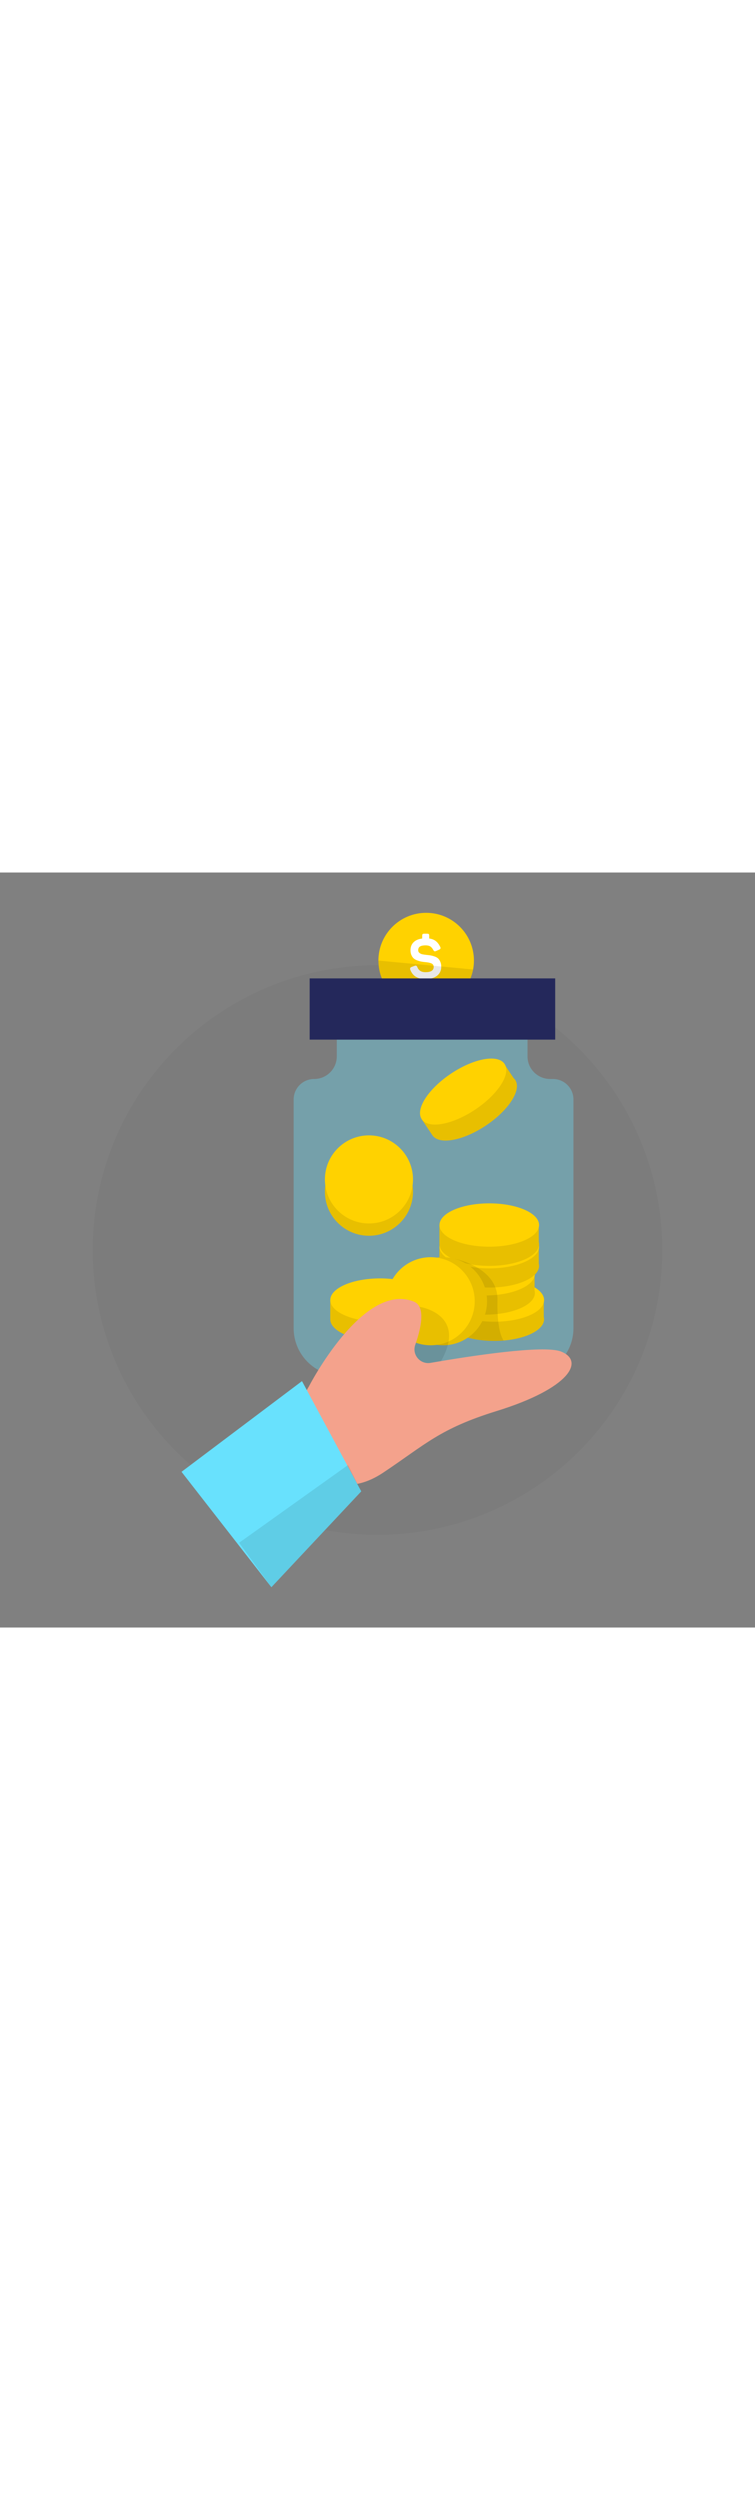 <svg id="_0265_money_jar" xmlns="http://www.w3.org/2000/svg" viewBox="0 0 500 500" data-imageid="money-jar-22" imageName="Money Jar" class="illustrations_image" style="width: 151px;"><rect x="0" y="0" width="500" height="500" fill="#808080" stroke="none"/><defs><style>.cls-1_money-jar-22{fill:#fff;}.cls-2_money-jar-22{fill:#f4a28c;}.cls-3_money-jar-22{opacity:.03;}.cls-3_money-jar-22,.cls-4_money-jar-22,.cls-5_money-jar-22{fill:none;}.cls-4_money-jar-22{opacity:.09;}.cls-5_money-jar-22{opacity:.36;}.cls-6_money-jar-22{fill:#24285b;}.cls-7_money-jar-22{fill:#000001;}.cls-8_money-jar-22{fill:#ffd200;}.cls-9_money-jar-22{fill:#68e1fd;}</style></defs><g class="cls-3_money-jar-22"><circle class="cls-7_money-jar-22" cx="250" cy="250" r="188.61"/></g><g id="jar_money-jar-22"><g class="cls-5_money-jar-22"><path class="cls-9_money-jar-22 targetColor" d="m349.35,121.75v-11.09h-126.31v11.09c0,8.28-6.71,14.99-14.99,14.99h0c-7.5,0-13.58,6.08-13.58,13.58v151.47c0,17.44,14.14,31.58,31.58,31.58h122.14c17.44,0,31.58-14.14,31.58-31.58v-151.47c0-7.5-6.08-13.58-13.58-13.58h-1.86c-8.28,0-14.99-6.71-14.99-14.99Z" style="fill: rgb(104, 225, 253);"/></g><circle class="cls-8_money-jar-22" cx="282.23" cy="58.32" r="31.63"/><path class="cls-1_money-jar-22" d="m283.05,40.52c.45,0,.76.09.93.28s.26.5.26.95v1.94c1.82.26,3.3.85,4.43,1.76,1.13.91,2.08,2.16,2.85,3.74.24.48.3.86.18,1.15-.12.29-.44.55-.97.79l-1.94.87c-.45.21-.8.26-1.07.16-.26-.1-.53-.4-.79-.87-.53-1.03-1.17-1.79-1.92-2.3-.75-.5-1.8-.75-3.15-.75-1.69,0-2.93.26-3.72.77-.79.51-1.19,1.34-1.19,2.47,0,.74.28,1.33.85,1.78.57.45,1.19.75,1.88.89.69.15,1.64.28,2.85.42,1.11.11,2.02.22,2.73.34.71.12,1.56.35,2.53.69.98.34,1.75.77,2.32,1.29.57.51,1.06,1.25,1.48,2.2.42.95.63,2.06.63,3.32,0,2.16-.69,3.94-2.08,5.34-1.39,1.4-3.36,2.28-5.92,2.65v2.06c0,.45-.09.76-.26.95-.17.18-.48.28-.93.28h-2.18c-.45,0-.77-.09-.95-.28-.18-.19-.28-.5-.28-.95v-2.02c-3.96-.5-6.6-2.53-7.92-6.09-.32-.87-.01-1.48.91-1.82l1.94-.71c.5-.18.88-.21,1.15-.08.26.13.5.45.71.95.87,2.22,2.65,3.32,5.34,3.32,3.64,0,5.46-1.16,5.46-3.48,0-.61-.14-1.11-.42-1.5-.28-.4-.71-.71-1.29-.93-.58-.22-1.15-.39-1.72-.49-.57-.1-1.3-.2-2.2-.28-1.08-.1-2-.23-2.75-.38-.75-.14-1.6-.4-2.55-.75-.95-.36-1.72-.8-2.32-1.33-.59-.53-1.09-1.25-1.5-2.18-.41-.92-.61-1.99-.61-3.21,0-2.14.66-3.89,1.98-5.24,1.32-1.36,3.25-2.21,5.78-2.55v-1.94c0-.45.09-.77.28-.95s.5-.28.95-.28h2.18Z"/><rect class="cls-6_money-jar-22" x="205.08" y="70.12" width="162.6" height="40.55"/><g class="cls-4_money-jar-22"><path class="cls-7_money-jar-22" d="m252.88,70.12s-2.56-5.9-2.28-11.8l62.7,5.9s-.83,4.31-1.73,5.9h-58.7Z"/></g><path class="cls-8_money-jar-22" d="m360.1,294.21v-11.07h-17.4c-4.59-1.05-9.81-1.66-15.36-1.66s-10.77.6-15.36,1.66h-17.63v12.7c0,7.93,14.77,14.35,32.98,14.35s32.98-6.43,32.98-14.35c0-.55-.09-1.09-.23-1.62Z"/><g class="cls-4_money-jar-22"><path class="cls-7_money-jar-22" d="m360.1,294.21v-11.07h-17.4c-4.59-1.05-9.81-1.66-15.36-1.66s-10.77.6-15.36,1.66h-17.63v12.7c0,7.93,14.77,14.35,32.98,14.35s32.98-6.43,32.98-14.35c0-.55-.09-1.09-.23-1.62Z"/></g><ellipse class="cls-8_money-jar-22" cx="327.34" cy="283.14" rx="32.98" ry="14.35"/><path class="cls-8_money-jar-22" d="m284.47,294.21v-11.07h-17.4c-4.59-1.05-9.81-1.66-15.36-1.66s-10.77.6-15.36,1.66h-17.63v12.7c0,7.93,14.77,14.35,32.98,14.35s32.98-6.43,32.98-14.35c0-.55-.09-1.09-.23-1.62Z"/><g class="cls-4_money-jar-22"><path class="cls-7_money-jar-22" d="m284.47,294.21v-11.07h-17.4c-4.59-1.05-9.81-1.66-15.36-1.66s-10.77.6-15.36,1.66h-17.63v12.7c0,7.93,14.77,14.35,32.98,14.35s32.98-6.43,32.98-14.35c0-.55-.09-1.09-.23-1.62Z"/></g><ellipse class="cls-8_money-jar-22" cx="251.71" cy="283.14" rx="32.98" ry="14.35"/><path class="cls-8_money-jar-22" d="m354.03,276.82v-11.07h-17.4c-4.59-1.05-9.81-1.66-15.36-1.66s-10.77.6-15.36,1.66h-17.63v12.7c0,7.93,14.77,14.35,32.98,14.35s32.98-6.43,32.98-14.35c0-.55-.09-1.09-.23-1.62Z"/><g class="cls-4_money-jar-22"><path class="cls-7_money-jar-22" d="m354.03,276.82v-11.07h-17.4c-4.59-1.05-9.81-1.66-15.36-1.66s-10.77.6-15.36,1.66h-17.63v12.7c0,7.93,14.77,14.35,32.98,14.35s32.98-6.43,32.98-14.35c0-.55-.09-1.09-.23-1.62Z"/></g><ellipse class="cls-8_money-jar-22" cx="321.27" cy="265.75" rx="32.98" ry="14.35"/><path class="cls-8_money-jar-22" d="m356.79,258.88v-11.07h-17.4c-4.59-1.05-9.81-1.66-15.36-1.66s-10.77.6-15.36,1.66h-17.63v12.7c0,7.93,14.77,14.35,32.98,14.35s32.98-6.43,32.98-14.35c0-.55-.09-1.09-.23-1.62Z"/><g class="cls-4_money-jar-22"><path class="cls-7_money-jar-22" d="m356.79,258.88v-11.07h-17.4c-4.59-1.05-9.81-1.66-15.36-1.66s-10.77.6-15.36,1.66h-17.63v12.7c0,7.93,14.77,14.35,32.98,14.35s32.98-6.43,32.98-14.35c0-.55-.09-1.09-.23-1.62Z"/></g><ellipse class="cls-8_money-jar-22" cx="324.03" cy="247.81" rx="32.98" ry="14.35"/><path class="cls-8_money-jar-22" d="m356.79,244.53v-11.07h-17.4c-4.59-1.05-9.81-1.66-15.36-1.66s-10.77.6-15.36,1.66h-17.63v12.7c0,7.93,14.77,14.35,32.98,14.35s32.98-6.43,32.98-14.35c0-.55-.09-1.09-.23-1.62Z"/><g class="cls-4_money-jar-22"><path class="cls-7_money-jar-22" d="m356.79,244.53v-11.07h-17.4c-4.59-1.05-9.81-1.66-15.36-1.66s-10.77.6-15.36,1.66h-17.63v12.7c0,7.93,14.77,14.35,32.98,14.35s32.98-6.43,32.98-14.35c0-.55-.09-1.09-.23-1.62Z"/></g><ellipse class="cls-8_money-jar-22" cx="324.03" cy="233.45" rx="32.98" ry="14.35"/><path class="cls-8_money-jar-22" d="m340.12,136.12l-6.14-9.21-14.48,9.66c-4.4,1.67-9.08,4.07-13.7,7.15-4.62,3.08-8.62,6.48-11.86,9.9l-14.66,9.78,7.05,10.56c4.4,6.59,20.25,3.74,35.4-6.36,15.15-10.11,23.87-23.65,19.47-30.24-.31-.46-.68-.86-1.09-1.23Z"/><g class="cls-4_money-jar-22"><path class="cls-7_money-jar-22" d="m340.12,136.12l-6.14-9.21-14.48,9.66c-4.4,1.67-9.08,4.07-13.7,7.15-4.62,3.08-8.62,6.48-11.86,9.9l-14.66,9.78,7.05,10.56c4.4,6.59,20.25,3.74,35.4-6.36,15.15-10.11,23.87-23.65,19.47-30.24-.31-.46-.68-.86-1.09-1.23Z"/></g><ellipse class="cls-8_money-jar-22" cx="306.72" cy="145.09" rx="32.98" ry="14.35" transform="translate(-28.95 194.6) rotate(-33.71)"/><g class="cls-4_money-jar-22"><path class="cls-7_money-jar-22" d="m301.1,255.8s28.9,5.54,28.35,27.34c-.55,21.81,4.13,26.79,4.13,26.79,0,0-12.88,1.64-26.72-2.85-13.84-4.49-5.76-51.29-5.76-51.29Z"/></g><circle class="cls-8_money-jar-22" cx="293.37" cy="283.92" r="29.17"/><g class="cls-4_money-jar-22"><circle class="cls-7_money-jar-22" cx="293.37" cy="283.92" r="29.17"/></g><circle class="cls-8_money-jar-22" cx="285.22" cy="283.92" r="29.17"/><circle class="cls-8_money-jar-22" cx="244.34" cy="211.38" r="29.17"/><g class="cls-4_money-jar-22"><circle class="cls-7_money-jar-22" cx="244.34" cy="211.38" r="29.17"/></g><circle class="cls-8_money-jar-22" cx="244.34" cy="203.24" r="29.17"/><g class="cls-4_money-jar-22"><path class="cls-7_money-jar-22" d="m277.77,287.58s37.03,5.45,9.36,43.64c-27.67,38.2-32.35-14.93-9.36-43.64Z"/></g></g><g id="hand_money-jar-22"><path class="cls-2_money-jar-22" d="m204.48,340.51s35.9-69.94,69.6-56.35c7.94,3.2,4.9,17.31.93,28.61-2.3,6.55,3.29,13.15,10.12,11.96,25.96-4.5,74.85-12.06,86.39-7.51,15.91,6.27,5.91,24.39-42.65,39.42-37.74,11.68-47.09,22.1-75.02,40.74-42.71,28.5-68.26-25.56-49.39-56.87Z"/><polygon class="cls-9_money-jar-22 targetColor" points="199.99 336.82 239.25 409.82 179.73 473.31 120.22 396.89 199.99 336.82" style="fill: rgb(104, 225, 253);"/><g class="cls-4_money-jar-22"><polygon class="cls-7_money-jar-22" points="158.37 443.86 230.5 392.37 239.25 409.82 179.73 473.31 158.37 443.86"/></g></g></svg>